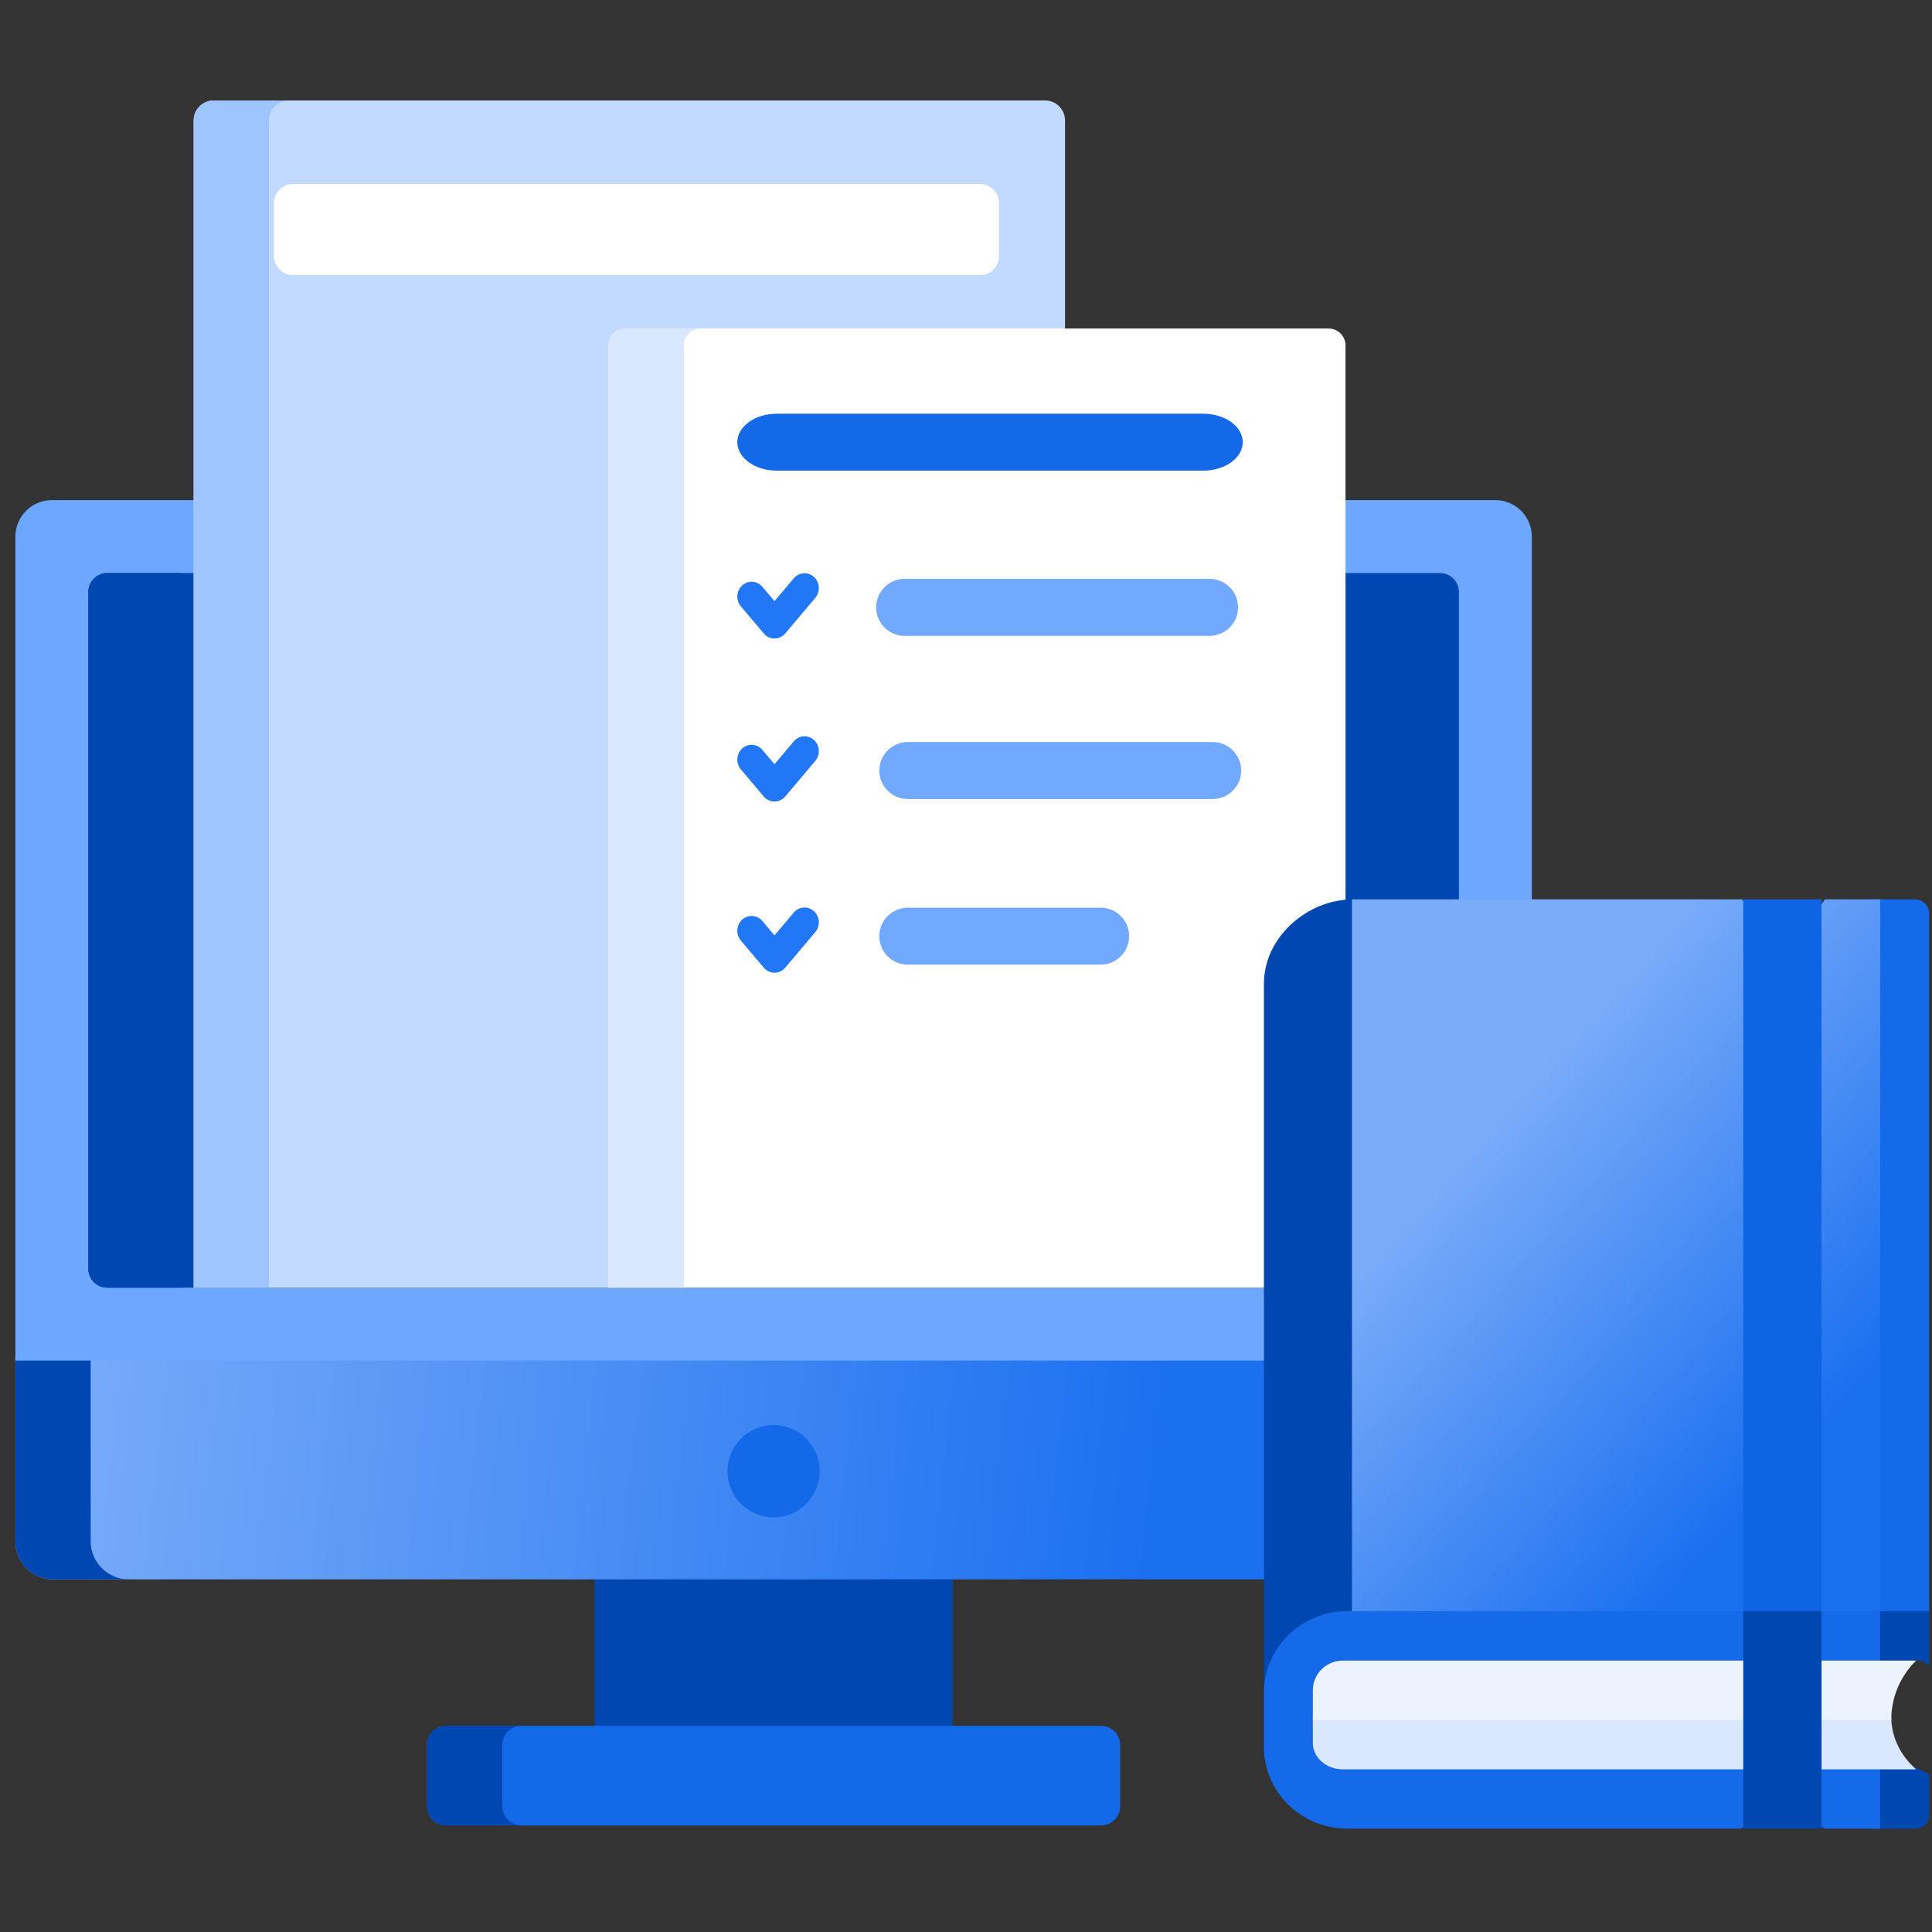 <svg xmlns="http://www.w3.org/2000/svg" width="250" height="250" viewBox="0 0 250 250">
    <rect x="0" y="0" width="250" height="250" fill="#333333" stroke="none"/>
    <defs>
        <linearGradient id="5su9c9x1ja" x1="88.279%" x2="1.499%" y1="51.072%" y2="49.422%">
            <stop offset="0%" stop-color="#1B70F0"/>
            <stop offset="100%" stop-color="#7AACF9"/>
        </linearGradient>
        <linearGradient id="3ytf8g9rzb" x1="69.428%" x2="25.384%" y1="86.264%" y2="30.436%">
            <stop offset="0%" stop-color="#1B70F0"/>
            <stop offset="100%" stop-color="#7AACF9"/>
        </linearGradient>
    </defs>
    <g fill="none" fill-rule="evenodd">
        <g>
            <g transform="translate(1 13) translate(.527)">
                <path fill="#0047B2" fill-rule="nonzero" d="M75.405 190.876H121.75V210.817H75.405z"/>
                <path fill="#1469E9" fill-rule="nonzero" d="M143.423 220.748c0 1.351-1.106 2.457-2.457 2.457H56.187c-1.35 0-2.456-1.106-2.456-2.457v-7.964c0-1.35 1.106-2.456 2.456-2.456h84.78c1.35 0 2.456 1.105 2.456 2.456v7.964z"/>
                <path fill="#0047B2" fill-rule="nonzero" d="M63.478 220.748v-7.964c0-1.35 1.105-2.456 2.456-2.456h-9.747c-1.35 0-2.456 1.105-2.456 2.456v7.964c0 1.351 1.106 2.457 2.456 2.457h9.747c-1.35 0-2.456-1.106-2.456-2.457z"/>
                <path fill="url(#5su9c9x1ja)" d="M167.957 162.57H.462v23.887c0 2.702 2.21 4.913 4.912 4.913h162.583v-28.8z"/>
                <path fill="#0047B2" fill-rule="nonzero" d="M10.209 186.457V162.57H.462v23.886c0 2.702 2.21 4.913 4.912 4.913h9.746c-2.7 0-4.911-2.21-4.911-4.913z"/>
                <path fill="#6DA7FF" fill-rule="nonzero" d="M191.975 51.715h-19.637v53.68c-2.544.009-4.612 2.088-4.612 4.644v43.586H23.778V51.715h-18.6c-2.593 0-4.716 2.123-4.716 4.718v106.629h167.495v-53.023c0-2.562 2.084-4.646 4.645-4.646h24.089v-48.96c0-2.595-2.122-4.718-4.716-4.718z"/>
                <g fill="#0047B2" fill-rule="nonzero">
                    <path d="M13.954.228H2.528C1.178.228.072 1.333.072 2.685v87.56c0 1.352 1.105 2.457 2.456 2.457h11.426V.228zM174.978.228h-12.463v44.255c.088-.005.174-.013.263-.013h14.656V2.685c0-1.352-1.106-2.457-2.456-2.457z" transform="translate(9.824 60.923)"/>
                </g>
                <path fill="#0047B2" fill-rule="nonzero" d="M19.643 151.169V63.608c0-1.351 1.105-2.457 2.456-2.457h-9.747c-1.35 0-2.456 1.106-2.456 2.457v87.56c0 1.352 1.106 2.457 2.456 2.457H22.1c-1.35 0-2.456-1.105-2.456-2.456z"/>
                <ellipse cx="98.576" cy="177.37" fill="#1469E9" fill-rule="nonzero" rx="5.97" ry="5.971"/>
                <path fill="#C2DAFF" fill-rule="nonzero" d="M77.708 32.188c0-1.203.984-2.187 2.187-2.187h56.394V2.587c0-1.423-1.164-2.587-2.586-2.587H26.119c-1.423 0-2.587 1.164-2.587 2.587v151.038h54.176V32.188z"/>
                <path fill="#9FC5FF" fill-rule="nonzero" d="M35.865 0H26.12c-1.423 0-2.587 1.164-2.587 2.587v151.038h9.747V2.587C33.28 1.164 34.443 0 35.865 0z"/>
                <path fill="#FFF" fill-rule="nonzero" d="M167.957 110.039c0-2.556 2.075-4.636 4.627-4.645V31.696c0-1.202-.984-2.187-2.186-2.187H79.404c-1.203 0-2.188.985-2.188 2.187v121.93h90.74v-43.587h.001z"/>
                <path fill="#D9E8FF" fill-rule="nonzero" d="M89.15 29.51h-9.746c-1.203 0-2.188.984-2.188 2.186v121.93h9.747V31.695c0-1.202.985-2.187 2.188-2.187z"/>
                <path fill="#2277F7" fill-rule="nonzero" d="M98.693 69.62c-.533 0-1.04-.238-1.392-.655l-2.96-3.506c-.674-.797-.597-2.009.173-2.707.768-.697 1.938-.617 2.611.18l1.568 1.857 2.494-2.953c.673-.797 1.842-.878 2.612-.18.769.699.846 1.91.173 2.708l-3.886 4.601c-.351.416-.859.655-1.393.655zM98.693 90.717c-.533 0-1.04-.238-1.392-.654l-2.96-3.506c-.674-.798-.597-2.01.173-2.708.768-.697 1.938-.617 2.611.18l1.568 1.857 2.494-2.953c.673-.797 1.842-.877 2.612-.18.769.699.846 1.91.173 2.708l-3.886 4.602c-.351.415-.859.654-1.393.654zM98.693 112.87c-.533 0-1.04-.24-1.392-.656l-2.96-3.506c-.674-.797-.597-2.009.173-2.707.768-.698 1.938-.617 2.611.18l1.568 1.857 2.494-2.953c.673-.797 1.842-.878 2.612-.18.769.698.846 1.91.173 2.708l-3.886 4.601c-.351.416-.859.655-1.393.655z"/>
                <g fill="#70A9FF" fill-rule="nonzero">
                    <path d="M43.141 7.37H3.684C1.65 7.37 0 5.72 0 3.685 0 1.649 1.65 0 3.684 0h39.457c2.035 0 3.684 1.65 3.684 3.685s-1.65 3.685-3.684 3.685z" transform="translate(111.85 61.906)"/>
                </g>
                <g fill="#70A9FF" fill-rule="nonzero">
                    <path d="M43.583 8.115H4.126C2.092 8.115.442 6.465.442 4.43c0-2.036 1.65-3.685 3.684-3.685h39.457c2.035 0 3.684 1.65 3.684 3.685s-1.649 3.685-3.684 3.685z" transform="translate(111.814 82.278)"/>
                </g>
                <g fill="#70A9FF" fill-rule="nonzero">
                    <path d="M29.08 7.396H4.126C2.09 7.396.442 5.746.442 3.711S2.092.027 4.126.027H29.08c2.034 0 3.684 1.649 3.684 3.684 0 2.036-1.65 3.685-3.684 3.685z" transform="translate(111.814 104.43)"/>
                </g>
                <g fill="#1469E9" fill-rule="nonzero">
                    <path d="M61.2 7.948H6.034c-2.826 0-5.117-1.65-5.117-3.685 0-2.036 2.29-3.685 5.117-3.685H61.2c2.826 0 5.118 1.65 5.118 3.685S64.026 7.948 61.2 7.948z" transform="translate(92.965 39.955)"/>
                </g>
                <path fill="#AEC1ED" fill-rule="nonzero" d="M228.838 218.068c0 2.825-2.311 5.137-5.136 5.137h-51.1c-2.825 0-5.136-2.312-5.136-5.137V110.039c0-2.826 2.311-5.137 5.136-5.137h51.1c2.825 0 5.136 2.311 5.136 5.137v108.029z"/>
                <path fill="#85A0DD" fill-rule="nonzero" d="M177.213 218.068V110.039c0-2.826 2.31-5.137 5.136-5.137h-9.747c-2.825 0-5.136 2.311-5.136 5.137v108.029c0 2.825 2.311 5.137 5.136 5.137h9.747c-2.825 0-5.136-2.312-5.136-5.137z"/>
                <path fill="#445EA0" fill-rule="nonzero" d="M187.88 202.987v5.79c0 1.352 1.105 2.457 2.456 2.457h15.632c1.35 0 2.456-1.105 2.456-2.456v-5.79H187.88z"/>
                <path fill="#91E0E8" fill-rule="nonzero" d="M167.468 121.547H228.84V203.479H167.468z"/>
                <path fill="#5DC1D8" fill-rule="nonzero" d="M167.468 121.547H177.215V203.479H167.468z"/>
                <path fill="#445EA0" fill-rule="nonzero" d="M206.883 116.8h-17.462c-2.035 0-3.684-1.65-3.684-3.685s1.649-3.685 3.684-3.685h17.462c2.035 0 3.684 1.65 3.684 3.685 0 2.036-1.65 3.685-3.684 3.685z"/>
                <g fill="#EEF6FF" fill-rule="nonzero">
                    <path d="M46.178 19.949c0 1.351-1.105 2.456-2.456 2.456H2.923c-1.35 0-2.456-1.105-2.456-2.456V2.773c0-1.35 1.105-2.456 2.456-2.456h40.799c1.35 0 2.456 1.105 2.456 2.456V19.95zM34.293 34.557H4.237c-2.034 0-3.684-1.65-3.684-3.685s1.65-3.685 3.684-3.685h30.056c2.035 0 3.684 1.65 3.684 3.685s-1.65 3.685-3.684 3.685zM34.293 45.423H4.237c-2.034 0-3.684-1.65-3.684-3.685 0-2.036 1.65-3.685 3.684-3.685h30.056c2.035 0 3.684 1.65 3.684 3.685s-1.65 3.685-3.684 3.685zM34.293 56.288H4.237c-2.034 0-3.684-1.65-3.684-3.685s1.65-3.685 3.684-3.685h30.056c2.035 0 3.684 1.65 3.684 3.685s-1.65 3.685-3.684 3.685z" transform="translate(174.87 128.725)"/>
                </g>
                <g fill="#D9EAFC" fill-rule="nonzero">
                    <path d="M10.214 19.949V2.773c0-1.35 1.105-2.456 2.456-2.456H2.924C1.573.317.468 1.422.468 2.773V19.95c0 1.351 1.105 2.456 2.456 2.456h9.746c-1.35 0-2.456-1.105-2.456-2.456zM10.3 30.872c0-2.035 1.65-3.685 3.684-3.685H4.237c-2.034 0-3.684 1.65-3.684 3.685 0 2.036 1.65 3.685 3.684 3.685h9.747c-2.035 0-3.684-1.65-3.684-3.685zM10.3 41.738c0-2.036 1.65-3.685 3.684-3.685H4.237c-2.034 0-3.684 1.65-3.684 3.685s1.65 3.685 3.684 3.685h9.747c-2.035 0-3.684-1.65-3.684-3.685zM10.3 52.603c0-2.035 1.65-3.685 3.684-3.685H4.237c-2.034 0-3.684 1.65-3.684 3.685s1.65 3.685 3.684 3.685h9.747c-2.035 0-3.684-1.65-3.684-3.685z" transform="translate(174.87 128.725)"/>
                </g>
                <path fill="#FFF" fill-rule="nonzero" d="M127.744 20.144c0 1.351-1.106 2.457-2.456 2.457h-88.91c-1.35 0-2.455-1.106-2.455-2.457v-6.878c0-1.352 1.105-2.457 2.456-2.457h88.909c1.35 0 2.456 1.105 2.456 2.457v6.878z"/>
            </g>
            <g>
                <path fill="#0047B2" fill-rule="nonzero" d="M12.174 0l27.7 102.343H.632v-91.43C.633 4.887 6.264 0 12.174 0z" transform="translate(1 13) translate(161.92 103.376)"/>
                <path fill="#156AEA" fill-rule="nonzero" d="M86.709 1.836v90.44l-29.114 3.67L79.43 0h5.46c1.004 0 1.819.822 1.819 1.836z" transform="translate(1 13) translate(161.92 103.376)"/>
                <path fill="url(#3ytf8g9rzb)" d="M80.38 0L80.38 95.947 12.025 95.947 12.025 0 62.517 0 67.876 7.343 73.235 0z" transform="translate(1 13) translate(161.92 103.376)"/>
                <path fill="#0047B2" fill-rule="nonzero" d="M86.709 113.217v5.277c0 .972-.78 1.76-1.74 1.76h-5.222l-6.962-14.073 13.924 7.036zM86.709 92.109v7.036c-.844-.696-1.618-.868-2.32-.516-.704.351-4.572 2.869-11.604 7.552l6.962-14.072h6.962z" transform="translate(1 13) translate(161.92 103.376)"/>
                <path fill="#156AEA" fill-rule="nonzero" d="M11.442 92.109c-5.969 0-10.81 4.726-10.81 10.554v7.036c0 5.828 4.841 10.554 10.81 10.554h50.923l5.404-3.518 5.405 3.518h7.206V92.11H11.442z" transform="translate(1 13) translate(161.92 103.376)"/>
                <path fill="#D9E8FF" fill-rule="nonzero" d="M85.021 112.577H10.84c-2.14 0-3.877-1.528-3.877-3.411v-3.411l3.877-3.412h67.09l3.877 3.412c0 2.47 1.072 4.937 3.215 6.822z" transform="translate(1 13) translate(161.92 103.376)"/>
                <path fill="#EBF3FF" fill-rule="nonzero" d="M10.84 98.505H85.02c-2.143 2.121-3.215 4.897-3.215 7.676H6.962v-3.838c0-2.118 1.737-3.838 3.877-3.838z" transform="translate(1 13) translate(161.92 103.376)"/>
                <path fill="#0047B2" fill-rule="nonzero" d="M62.658 91.597L62.658 120.253 72.785 120.253 72.785 91.597 67.722 84.433z" transform="translate(1 13) translate(161.92 103.376)"/>
                <path fill="#0F64E4" fill-rule="nonzero" d="M62.658 0L72.785 0 72.785 92.109 62.658 92.109z" transform="translate(1 13) translate(161.92 103.376)"/>
            </g>
        </g>
    </g>
</svg>
